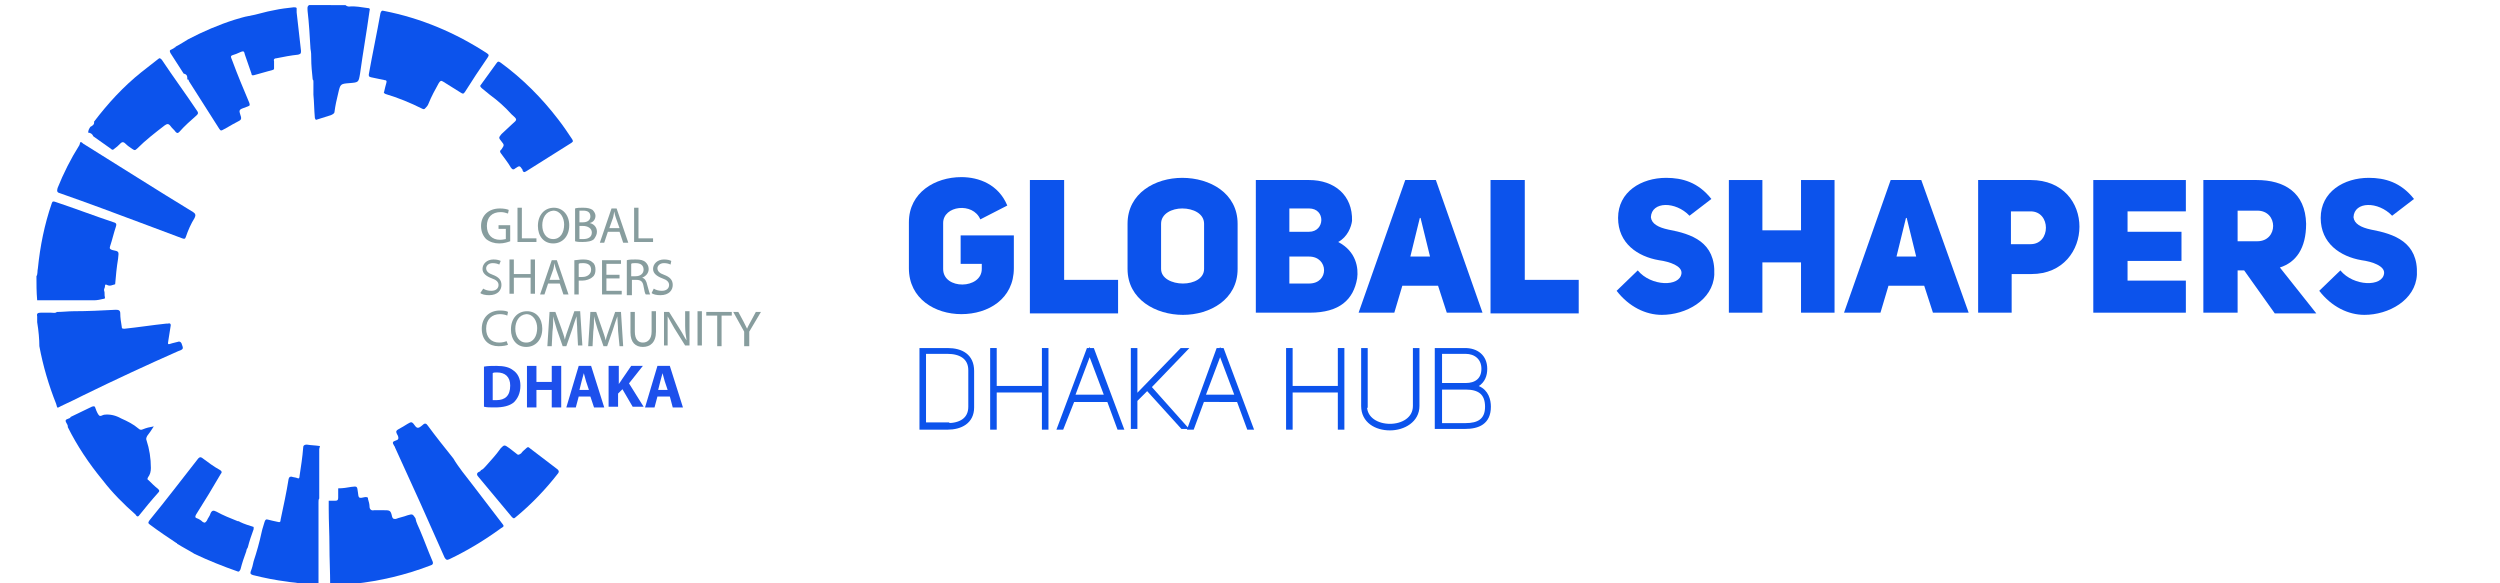 <?xml version="1.0" encoding="utf-8"?>
<!-- Generator: Adobe Illustrator 21.0.0, SVG Export Plug-In . SVG Version: 6.00 Build 0)  -->
<svg version="1.1" id="Layer_1" xmlns="http://www.w3.org/2000/svg" xmlns:xlink="http://www.w3.org/1999/xlink" x="0px" y="0px"
	 viewBox="0 0 343 80" style="enable-background:new 0 0 343 80;" xml:space="preserve">
<style type="text/css">
	.st0{fill-rule:evenodd;clip-rule:evenodd;fill:#0C53EC;}
	.st1{fill-rule:evenodd;clip-rule:evenodd;fill:#0B52EC;}
	.st2{fill-rule:evenodd;clip-rule:evenodd;fill:#0D53EB;}
	.st3{fill:#879D9E;}
	.st4{fill:#1D50EC;}
	.st5{fill:#0C53EC;}
	.st6{fill:#0C53EC;stroke:#0C53EC;stroke-width:0.5;stroke-miterlimit:10;}
</style>
<g>
	<path class="st0" d="M46.4,67C46.4,67,46.4,67,46.4,67c0.7,0,1.2-0.1,1.8-0.2c0.8-0.1,0.8-0.1,0.9,0.7c0.1,0.9,0.1,0.9,1,0.7
		c0.3,0,0.4,0,0.4,0.3c0.1,0.3,0.2,0.7,0.2,1c0,0.4,0.3,0.6,0.6,0.5c0.4,0,0.9,0,1.3,0c0.9,0,1,0,1.2,0.9c0.1,0.3,0.2,0.3,0.5,0.3
		c0.5-0.2,1.1-0.3,1.6-0.5c0.7-0.2,0.7-0.2,1.1,0.4c0.1,0.6,0.4,1.1,0.6,1.6c0.6,1.4,1.1,2.8,1.7,4.2c0.2,0.4,0.1,0.6-0.3,0.7
		c-3.4,1.3-6.8,2.1-10.4,2.5c-0.5,0-1,0-1.4,0.2c-0.6,0-1.3,0-1.9,0c0-1.8-0.1-3.6-0.1-5.4c0-1.7-0.1-3.4-0.1-5.1c0-0.4,0-0.7,0-1.1
		c0.3,0,0.6,0,0.9,0c0.3,0,0.4-0.1,0.4-0.4C46.4,67.9,46.4,67.4,46.4,67z"/>
	<path class="st1" d="M5,37.9c0.2-0.3,0.1-0.7,0.2-1.1c0.3-3,0.9-6,1.9-8.9c0.1-0.3,0.2-0.3,0.5-0.2c2.7,0.9,5.3,1.9,8,2.8
		c0.4,0.1,0.4,0.3,0.3,0.6c-0.3,0.9-0.5,1.8-0.8,2.7c-0.1,0.3,0,0.4,0.3,0.5c1,0.2,0.9,0.2,0.8,1.2c-0.2,1.2-0.3,2.3-0.4,3.5
		c-0.4,0.1-0.7,0.3-1.1,0.1c-0.2-0.1-0.3-0.1-0.3,0.2c0,0.2-0.2,0.4-0.1,0.6c0.1,0.3,0,0.6,0.1,0.9c0,0.1,0,0.2-0.2,0.2
		c-0.4,0.1-0.9,0.2-1.3,0.2c-2.6,0-5.2,0-7.8,0C5,40,5,39,5,37.9z"/>
	<path class="st0" d="M35.9,73c0.1-0.5,0.3-1,0.4-1.4c0.1-0.3,0.2-0.4,0.5-0.3c0.4,0.1,0.8,0.2,1.3,0.3c0.3,0.1,0.4,0,0.4-0.3
		c0.4-1.9,0.8-3.7,1.1-5.6c0.1-0.3,0.2-0.3,0.4-0.3c0.3,0.1,0.6,0.1,0.8,0.2c0.2,0.1,0.3,0,0.3-0.3c0.2-1.3,0.4-2.6,0.5-3.9
		c0-0.3,0.2-0.4,0.5-0.4c0.6,0.1,1.2,0.1,1.8,0.2c0,0.1-0.1,0.3-0.1,0.4c0,1.6,0,3.2,0,4.8c0,0.7,0,1.3,0,2
		c-0.1,0.1-0.1,0.3-0.1,0.5c0,3.8,0,7.5,0,11.3c-0.5,0-1,0-1.4,0c-0.4-0.2-0.9-0.1-1.4-0.2c-0.5-0.1-1-0.1-1.5-0.2
		c-1.6-0.2-3.1-0.5-4.7-0.9c-0.3-0.1-0.4-0.2-0.3-0.5c0.2-0.5,0.3-0.9,0.4-1.4C35.2,75.8,35.6,74.4,35.9,73z"/>
	<path class="st0" d="M47.4,0.7c0.1,0.1,0.3,0.2,0.5,0.2c0.8-0.1,1.7,0.1,2.5,0.2c0.3,0,0.4,0.1,0.3,0.4c-0.4,2.9-0.9,5.7-1.3,8.6
		c-0.2,1.2-0.2,1.2-1.4,1.3c-1.3,0.1-1.3,0.1-1.6,1.4c-0.2,0.8-0.4,1.7-0.5,2.5c0,0.3-0.3,0.4-0.5,0.5c-0.6,0.2-1.3,0.4-1.9,0.6
		c-0.2,0.1-0.2,0-0.3-0.2c-0.1-1.1-0.1-2.2-0.2-3.2c0-0.6,0-1.2,0-1.8c0-0.1,0-0.2-0.1-0.3c-0.1-1-0.2-1.9-0.2-2.9
		c0-0.4,0-0.8-0.1-1.3c-0.1-1.7-0.2-3.5-0.4-5.2c0-0.3-0.1-0.6,0.2-0.8C44,0.7,45.7,0.7,47.4,0.7z"/>
	<path class="st0" d="M5.1,44.2c0-0.1,0-0.3,0-0.4c0-0.1,0-0.2,0-0.4c-0.1-0.4,0.1-0.5,0.5-0.5c0.5,0,0.9,0,1.4,0
		c0.3,0,0.6,0.1,0.8-0.1c0.8,0,1.6-0.1,2.3-0.1c1.9,0,3.9-0.1,5.8-0.2c0.4,0,0.6,0.1,0.6,0.5c0,0.6,0.1,1.2,0.2,1.8
		c0,0.3,0.1,0.3,0.4,0.3c1.9-0.2,3.8-0.5,5.7-0.7c0.1,0,0.2,0,0.2,0c0.3-0.1,0.5,0,0.4,0.4c-0.1,0.6-0.2,1.3-0.3,1.9
		c-0.1,0.6-0.1,0.6,0.5,0.4c0.3-0.1,0.5-0.1,0.8-0.2c0.2-0.1,0.4,0,0.5,0.2c0.3,0.8,0.3,0.8-0.5,1.1c-4.3,1.9-8.6,3.9-12.9,6
		c-1,0.5-2,1-3.1,1.5c-0.6,0.3-0.5,0.4-0.7-0.3c-1-2.5-1.8-5.2-2.3-7.9C5.4,46.6,5.3,45.4,5.1,44.2z"/>
	<path class="st0" d="M34.1,2.2c1.2-0.2,2.3-0.6,3.5-0.8c0.9-0.2,1.8-0.3,2.7-0.4c0.2,0,0.3,0,0.4,0.1c0,0.1,0,0.1,0,0.2
		c0,0.1,0,0.2,0,0.4c0.2,1.8,0.4,3.5,0.6,5.3c0,0.4-0.1,0.4-0.4,0.5c-1,0.1-2,0.3-3,0.5c-0.2,0-0.4,0.1-0.3,0.4c0,0.1,0,0.2,0,0.3
		c0,0.2,0,0.5,0,0.7c0,0.1-0.1,0.2-0.2,0.2c-0.8,0.2-1.7,0.5-2.5,0.7c-0.3,0.1-0.4,0-0.4-0.2c-0.3-0.9-0.6-1.7-0.9-2.6
		C33.5,7,33.4,7,33.1,7.1c-0.2,0.1-0.5,0.2-0.7,0.3c-0.9,0.3-0.8,0.2-0.5,1c0.7,1.9,1.5,3.8,2.3,5.7c0.1,0.3,0.1,0.4-0.2,0.5
		c-0.3,0.1-0.5,0.2-0.8,0.3c-0.3,0.1-0.4,0.3-0.3,0.6c0.3,0.9,0.3,0.9-0.5,1.3c-0.6,0.3-1.2,0.7-1.8,1c-0.2,0.1-0.3,0.2-0.5-0.1
		c-1.4-2.2-2.8-4.4-4.2-6.6c0-0.1,0-0.2-0.2-0.2l0,0c0-0.4,0-0.7-0.5-0.8c-0.6-0.9-1.2-1.9-1.8-2.8c-0.1-0.2-0.2-0.4,0.1-0.5
		c0.2-0.1,0.4-0.2,0.5-0.3c0,0,0.1,0,0.1-0.1l0,0c0.6-0.3,1.2-0.7,1.7-1c2.1-1.1,4.2-2,6.4-2.7C32.9,2.5,33.5,2.3,34.1,2.2z"/>
	<path class="st0" d="M52.7,12.6c0.1-0.5,0.2-0.8,0.3-1.2c0.1-0.3,0-0.4-0.2-0.4c-0.6-0.1-1.3-0.3-1.9-0.4c-0.3-0.1-0.3-0.1-0.3-0.4
		c0.5-2.8,1.1-5.6,1.6-8.4c0.1-0.3,0.2-0.4,0.5-0.3c5.1,1,9.8,3,14.1,5.8c0.3,0.2,0.3,0.3,0.1,0.6c-1.1,1.6-2.1,3.1-3.1,4.7
		c-0.2,0.3-0.3,0.3-0.6,0.1c-0.8-0.5-1.6-1-2.4-1.5c-0.3-0.2-0.4-0.1-0.6,0.2c-0.5,0.9-1,1.8-1.4,2.8c-0.1,0.3-0.3,0.5-0.5,0.7
		c-0.1,0.1-0.2,0.1-0.4,0c-1.6-0.8-3.3-1.5-5-2C52.7,12.8,52.6,12.7,52.7,12.6z"/>
	<path class="st0" d="M64.9,66.6c1.3,1.7,2.6,3.4,3.9,5.1c0.4,0.5,0.4,0.5-0.1,0.8c-2.2,1.6-4.5,3-7,4.2c-0.4,0.2-0.5,0.1-0.7-0.2
		c-2.2-5-4.5-10.1-6.8-15.1c0-0.1-0.1-0.2-0.1-0.2c-0.3-0.5-0.3-0.6,0.3-0.8c0.3-0.1,0.3-0.3,0.2-0.6c-0.4-0.7-0.3-0.7,0.4-1.1
		c0.4-0.2,0.8-0.5,1.2-0.7c0.2-0.1,0.3-0.1,0.5,0.1c0.5,0.7,0.6,0.8,1.3,0.2c0.3-0.3,0.5-0.2,0.7,0.1c1.1,1.5,2.3,3,3.5,4.5
		C62.9,64.1,63.9,65.3,64.9,66.6z"/>
	<path class="st0" d="M11.1,19.5c0.1,0,0.2,0.1,0.3,0.2c5,3.1,10,6.3,15.1,9.4c0.3,0.2,0.4,0.4,0.2,0.8c-0.5,0.8-0.9,1.7-1.2,2.6
		c-0.1,0.3-0.2,0.3-0.5,0.2c-1.6-0.6-3.2-1.2-4.8-1.8c-4-1.5-8-3-12-4.4c-0.4-0.1-0.4-0.3-0.3-0.7c0.8-2,1.8-4,3-5.9
		C11,19.5,11,19.5,11.1,19.5z"/>
	<path class="st2" d="M34.8,72.6c-0.3,0.8-0.6,1.7-0.8,2.5l0,0c-0.1,0.2-0.2,0.3-0.2,0.5v0c-0.3,0.8-0.6,1.7-0.8,2.5
		c-0.1,0.2-0.2,0.4-0.4,0.3c-2-0.7-4-1.5-5.9-2.4c-0.8-0.5-1.6-0.9-2.4-1.4l0,0c0-0.1-0.1-0.1-0.1-0.1c-1.2-0.8-2.4-1.6-3.6-2.5
		c-0.3-0.2-0.3-0.3-0.1-0.6c2.3-2.8,4.5-5.7,6.7-8.5c0.2-0.2,0.3-0.2,0.5-0.1c0.8,0.6,1.6,1.2,2.5,1.7c0.2,0.1,0.3,0.3,0.1,0.5
		c-1.1,1.9-2.2,3.7-3.4,5.6c-0.1,0.2-0.2,0.4,0.1,0.5c0.3,0.1,0.6,0.3,0.8,0.5c0.3,0.2,0.4,0.1,0.6-0.2c0.1-0.3,0.4-0.6,0.5-1
		c0.2-0.4,0.4-0.4,0.8-0.2c0.9,0.5,1.9,0.9,2.9,1.3c0.1,0,0.2,0,0.3,0.1c0.6,0.3,1.3,0.5,1.9,0.7C34.8,72.5,34.8,72.5,34.8,72.6z"/>
	<path class="st0" d="M9.7,57.2c1-0.5,1.9-0.9,2.9-1.4c0.3-0.1,0.4-0.1,0.5,0.2c0,0.1,0.1,0.2,0.1,0.3c0.1,0.2,0.2,0.5,0.4,0.7
		c0.2,0.2,0.5-0.1,0.7-0.1c0.8-0.1,1.6,0.1,2.3,0.5c0.9,0.4,1.7,0.8,2.4,1.4c0.2,0.2,0.4,0.2,0.6,0.1c0.5-0.2,0.9-0.3,1.5-0.4
		c-0.3,0.5-0.6,0.9-0.9,1.3c-0.1,0.2-0.2,0.4-0.1,0.6c0.4,1.2,0.6,2.5,0.6,3.8c0,0.5-0.1,0.9-0.4,1.3c-0.1,0.2-0.1,0.3,0.1,0.4
		c0.4,0.4,0.8,0.8,1.3,1.2c0.2,0.2,0.2,0.3,0,0.5c-0.9,1-1.8,2.1-2.6,3.1c-0.2,0.3-0.4,0.1-0.5-0.1c-1.6-1.4-3.2-3-4.5-4.7
		c-1.9-2.3-3.5-4.7-4.8-7.3c0,0,0-0.1,0-0.1c0-0.3-0.3-0.5-0.3-0.8C9.1,57.4,9.6,57.5,9.7,57.2z"/>
	<path class="st0" d="M12.9,16.7c1.9-2.5,4-4.8,6.5-6.8c0.8-0.6,1.5-1.2,2.3-1.8c0.2-0.2,0.3-0.1,0.5,0.1c1.6,2.4,3.3,4.7,4.9,7.1
		c0.1,0.2,0.1,0.3-0.1,0.5c-0.8,0.7-1.7,1.5-2.4,2.3c-0.2,0.2-0.3,0.2-0.5,0c-0.2-0.3-0.5-0.5-0.7-0.8c-0.3-0.4-0.5-0.3-0.8-0.1
		c-1.3,1-2.6,2-3.8,3.2c-0.3,0.3-0.4,0.2-0.7,0c-0.3-0.2-0.6-0.4-0.9-0.7c-0.3-0.3-0.5-0.2-0.7,0c-0.3,0.3-0.5,0.5-0.8,0.7
		c-0.2,0.2-0.3,0.2-0.5,0c-0.8-0.6-1.6-1.1-2.4-1.7c-0.1-0.3-0.4-0.5-0.7-0.5l0,0c0-0.3,0.1-0.5,0.3-0.8
		C12.6,17.3,13,17.1,12.9,16.7z"/>
	<path class="st2" d="M70.2,15.7c-0.9-1-1.9-1.9-3-2.7c-0.4-0.3-0.7-0.6-1.1-0.9c-0.2-0.2-0.3-0.3-0.1-0.5c0.7-1,1.4-1.9,2.1-2.9
		c0.2-0.3,0.3-0.3,0.6-0.1c3,2.2,5.6,4.8,7.9,7.8c0.7,0.9,1.3,1.8,1.9,2.7c0.1,0.2,0.2,0.3-0.1,0.5c-2.1,1.3-4.1,2.6-6.2,3.9
		c-0.3,0.2-0.4,0.1-0.5-0.1c0,0,0-0.1,0-0.1c-0.4-0.6-0.4-0.6-1-0.2c-0.2,0.2-0.4,0.2-0.6-0.1c-0.4-0.7-0.9-1.3-1.4-2
		c-0.2-0.3,0-0.4,0.1-0.5c0.4-0.6,0.4-0.6,0-1.1c-0.4-0.5-0.4-0.5,0-1c0.5-0.5,1-0.9,1.5-1.4C71,16.4,71,16.4,70.2,15.7z"/>
	<path class="st2" d="M68.7,61.5c0.5-0.5,0.5-0.5,1.2,0c0.3,0.2,0.6,0.5,0.9,0.7c0.3,0.3,0.4,0.2,0.7,0c0.2-0.3,0.5-0.5,0.7-0.7
		c0.2-0.2,0.3-0.2,0.5,0c1.3,1,2.5,1.9,3.8,2.9c0.2,0.2,0.2,0.3,0.1,0.5c-1.7,2.2-3.7,4.3-5.9,6.1c-0.2,0.2-0.3,0.1-0.5-0.1
		c-1.5-1.8-3-3.6-4.5-5.4c-0.3-0.3-0.4-0.6,0.1-0.8c0.1,0,0.1-0.1,0.2-0.2c0.3-0.1,0.5-0.4,0.7-0.6C67.3,63.2,68,62.5,68.7,61.5
		L68.7,61.5C68.7,61.6,68.7,61.6,68.7,61.5z"/>
	<g>
		<path class="st3" d="M70,33.1c-0.3,0.1-0.8,0.3-1.5,0.3c-0.7,0-1.3-0.2-1.8-0.6c-0.4-0.4-0.7-1-0.7-1.8c0-1.4,1-2.4,2.6-2.4
			c0.5,0,1,0.1,1.2,0.2l-0.1,0.5c-0.3-0.1-0.6-0.2-1-0.2c-1.2,0-1.9,0.7-1.9,1.9c0,1.2,0.7,1.9,1.8,1.9c0.4,0,0.7-0.1,0.8-0.1v-1.4
			h-1v-0.5H70V33.1z"/>
		<path class="st3" d="M71,28.5h0.6v4.2h2v0.5H71V28.5z"/>
		<path class="st3" d="M78.1,30.9c0,1.6-1,2.5-2.2,2.5c-1.3,0-2.1-1-2.1-2.4c0-1.5,0.9-2.5,2.2-2.5C77.2,28.5,78.1,29.5,78.1,30.9z
			 M74.4,30.9c0,1,0.5,1.9,1.5,1.9c1,0,1.5-0.9,1.5-2c0-0.9-0.5-1.9-1.5-1.9C74.9,29,74.4,29.9,74.4,30.9z"/>
		<path class="st3" d="M78.9,28.6c0.3-0.1,0.7-0.1,1.1-0.1c0.6,0,1,0.1,1.3,0.3c0.2,0.2,0.4,0.5,0.4,0.8c0,0.5-0.3,0.9-0.8,1v0
			c0.5,0.1,1,0.5,1,1.2c0,0.4-0.2,0.7-0.4,1c-0.3,0.3-0.9,0.4-1.6,0.4c-0.4,0-0.7,0-1-0.1V28.6z M79.5,30.5H80c0.6,0,1-0.3,1-0.8
			c0-0.6-0.4-0.8-1-0.8c-0.3,0-0.4,0-0.5,0V30.5z M79.5,32.8c0.1,0,0.3,0,0.5,0c0.6,0,1.2-0.2,1.2-0.9c0-0.6-0.6-0.9-1.2-0.9h-0.5
			V32.8z"/>
		<path class="st3" d="M83.4,31.8l-0.5,1.5h-0.6l1.6-4.7h0.7l1.6,4.7h-0.7l-0.5-1.5H83.4z M85,31.3l-0.5-1.4
			c-0.1-0.3-0.2-0.6-0.2-0.9h0c-0.1,0.3-0.1,0.6-0.2,0.9l-0.5,1.4H85z"/>
		<path class="st3" d="M87,28.5h0.6v4.2h2v0.5H87V28.5z"/>
		<path class="st3" d="M66.3,39.6c0.3,0.2,0.7,0.3,1.1,0.3c0.6,0,1-0.3,1-0.8c0-0.4-0.3-0.7-0.9-0.9c-0.8-0.3-1.3-0.7-1.3-1.3
			c0-0.7,0.6-1.3,1.5-1.3c0.5,0,0.8,0.1,1,0.2l-0.2,0.5c-0.2-0.1-0.5-0.2-0.9-0.2c-0.6,0-0.9,0.4-0.9,0.7c0,0.4,0.3,0.7,0.9,0.9
			c0.8,0.3,1.2,0.7,1.2,1.4c0,0.7-0.5,1.4-1.7,1.4c-0.5,0-1-0.1-1.2-0.3L66.3,39.6z"/>
		<path class="st3" d="M70.5,35.6v2h2.3v-2h0.6v4.7h-0.6v-2.2h-2.3v2.2h-0.6v-4.7H70.5z"/>
		<path class="st3" d="M75.2,38.9l-0.5,1.5h-0.6l1.6-4.7h0.7l1.6,4.7h-0.7l-0.5-1.5H75.2z M76.8,38.4L76.3,37
			c-0.1-0.3-0.2-0.6-0.2-0.9h0c-0.1,0.3-0.1,0.6-0.2,0.9l-0.5,1.4H76.8z"/>
		<path class="st3" d="M78.8,35.7c0.3,0,0.7-0.1,1.2-0.1c0.6,0,1,0.1,1.3,0.4c0.3,0.2,0.4,0.6,0.4,1c0,0.4-0.1,0.8-0.4,1
			c-0.3,0.3-0.9,0.5-1.4,0.5c-0.2,0-0.4,0-0.5,0v1.9h-0.6V35.7z M79.4,38c0.1,0,0.3,0,0.5,0c0.7,0,1.2-0.4,1.2-1
			c0-0.6-0.4-0.9-1.1-0.9c-0.3,0-0.5,0-0.6,0.1V38z"/>
		<path class="st3" d="M85,38.2h-1.8v1.7h2.1v0.5h-2.7v-4.7h2.6v0.5h-2v1.5H85V38.2z"/>
		<path class="st3" d="M86,35.7c0.3-0.1,0.8-0.1,1.2-0.1c0.7,0,1.1,0.1,1.4,0.4c0.2,0.2,0.4,0.5,0.4,0.9c0,0.6-0.4,1-0.9,1.2v0
			c0.4,0.1,0.6,0.5,0.7,1c0.2,0.7,0.3,1.1,0.4,1.3h-0.6c-0.1-0.1-0.2-0.5-0.3-1.1c-0.1-0.7-0.4-0.9-1-0.9h-0.6v2.1H86V35.7z
			 M86.6,37.9h0.6c0.7,0,1.1-0.4,1.1-0.9c0-0.6-0.4-0.9-1.1-0.9c-0.3,0-0.5,0-0.6,0.1V37.9z"/>
		<path class="st3" d="M89.7,39.6c0.3,0.2,0.7,0.3,1.1,0.3c0.6,0,1-0.3,1-0.8c0-0.4-0.3-0.7-0.9-0.9c-0.8-0.3-1.3-0.7-1.3-1.3
			c0-0.7,0.6-1.3,1.5-1.3c0.5,0,0.8,0.1,1,0.2L92,36.3c-0.2-0.1-0.5-0.2-0.9-0.2c-0.6,0-0.9,0.4-0.9,0.7c0,0.4,0.3,0.7,0.9,0.9
			c0.8,0.3,1.2,0.7,1.2,1.4c0,0.7-0.5,1.4-1.7,1.4c-0.5,0-1-0.1-1.2-0.3L89.7,39.6z"/>
		<path class="st3" d="M69.7,47.3c-0.2,0.1-0.7,0.2-1.3,0.2c-1.3,0-2.3-0.8-2.3-2.4c0-1.5,1-2.5,2.5-2.5c0.6,0,1,0.1,1.1,0.2
			l-0.1,0.5c-0.2-0.1-0.6-0.2-1-0.2c-1.1,0-1.9,0.7-1.9,2c0,1.2,0.7,1.9,1.8,1.9c0.4,0,0.8-0.1,1-0.2L69.7,47.3z"/>
		<path class="st3" d="M74.4,45.1c0,1.6-1,2.5-2.2,2.5c-1.3,0-2.1-1-2.1-2.4c0-1.5,0.9-2.5,2.2-2.5C73.6,42.7,74.4,43.7,74.4,45.1z
			 M70.7,45.1c0,1,0.5,1.9,1.5,1.9c1,0,1.5-0.9,1.5-2c0-0.9-0.5-1.9-1.5-1.9C71.2,43.2,70.7,44.1,70.7,45.1z"/>
		<path class="st3" d="M79.2,45.4c0-0.7-0.1-1.5-0.1-2h0c-0.2,0.6-0.4,1.1-0.6,1.8l-0.8,2.3h-0.5l-0.8-2.3c-0.2-0.7-0.4-1.3-0.5-1.8
			h0c0,0.6,0,1.4-0.1,2.1l-0.1,2h-0.6l0.3-4.7h0.8L77,45c0.2,0.6,0.4,1.1,0.5,1.6h0c0.1-0.5,0.3-1,0.5-1.6l0.8-2.3h0.8l0.3,4.7h-0.6
			L79.2,45.4z"/>
		<path class="st3" d="M84.8,45.4c0-0.7-0.1-1.5-0.1-2h0c-0.2,0.6-0.4,1.1-0.6,1.8l-0.8,2.3h-0.5l-0.8-2.3c-0.2-0.7-0.4-1.3-0.5-1.8
			h0c0,0.6,0,1.4-0.1,2.1l-0.1,2h-0.6l0.3-4.7h0.8l0.8,2.3c0.2,0.6,0.4,1.1,0.5,1.6h0c0.1-0.5,0.3-1,0.5-1.6l0.8-2.3h0.8l0.3,4.7H85
			L84.8,45.4z"/>
		<path class="st3" d="M87.1,42.7v2.8c0,1.1,0.5,1.5,1.1,1.5c0.7,0,1.2-0.5,1.2-1.5v-2.8H90v2.8c0,1.5-0.8,2.1-1.8,2.1
			c-1,0-1.7-0.6-1.7-2v-2.8H87.1z"/>
		<path class="st3" d="M91.1,47.5v-4.7h0.7l1.5,2.4c0.4,0.6,0.6,1.1,0.9,1.5l0,0C94.1,46,94,45.5,94,44.7v-2h0.6v4.7H94l-1.5-2.4
			c-0.3-0.5-0.6-1.1-0.9-1.6l0,0c0,0.6,0,1.2,0,2v2H91.1z"/>
		<path class="st3" d="M96.3,42.7v4.7h-0.6v-4.7H96.3z"/>
		<path class="st3" d="M98.3,43.3h-1.4v-0.5h3.5v0.5h-1.4v4.2h-0.6V43.3z"/>
		<path class="st3" d="M102.1,47.5v-2l-1.5-2.7h0.7l0.7,1.3c0.2,0.4,0.3,0.6,0.5,1h0c0.1-0.3,0.3-0.6,0.5-1l0.7-1.3h0.7l-1.6,2.7v2
			H102.1z"/>
	</g>
	<g>
		<path class="st4" d="M66.4,50.3c0.5-0.1,1.1-0.1,1.7-0.1c1.1,0,1.8,0.2,2.3,0.6c0.6,0.4,1,1.1,1,2.1c0,1.1-0.4,1.8-0.9,2.3
			c-0.6,0.5-1.5,0.7-2.6,0.7c-0.7,0-1.1,0-1.5-0.1V50.3z M67.7,54.9c0.1,0,0.3,0,0.4,0c1.2,0,1.9-0.6,1.9-2c0-1.2-0.7-1.8-1.8-1.8
			c-0.3,0-0.5,0-0.6,0.1V54.9z"/>
		<path class="st4" d="M73.6,50.2v2.2h2.1v-2.2h1.3v5.7h-1.3v-2.4h-2.1v2.4h-1.3v-5.7H73.6z"/>
		<path class="st4" d="M79.4,54.4L79,55.9h-1.3l1.7-5.7h1.7l1.8,5.7h-1.4L81,54.4H79.4z M80.8,53.5l-0.4-1.2
			c-0.1-0.3-0.2-0.8-0.3-1.1h0c-0.1,0.3-0.2,0.8-0.3,1.1l-0.3,1.2H80.8z"/>
		<path class="st4" d="M83.6,50.2h1.3v2.5h0c0.1-0.2,0.3-0.4,0.4-0.6l1.3-1.9h1.6l-1.9,2.4l2,3.2h-1.5l-1.4-2.4L84.8,54v1.8h-1.3
			V50.2z"/>
		<path class="st4" d="M90.2,54.4l-0.4,1.5h-1.3l1.7-5.7h1.7l1.8,5.7h-1.4l-0.4-1.5H90.2z M91.6,53.5l-0.4-1.2
			c-0.1-0.3-0.2-0.8-0.3-1.1h0c-0.1,0.3-0.2,0.8-0.3,1.1l-0.3,1.2H91.6z"/>
	</g>
</g>
<g>
	<path class="st5" d="M134.5,30.1c-1-2.4-5.1-1.9-5.1,0.5v6.3c0,2.9,5.3,2.8,5.3,0v-0.7h-2.9v-3.9h7.3v4.5c0,4.2-3.5,6.3-7.2,6.3
		c-3.6,0-7.2-2.1-7.2-6.3v-6.3c0-4.1,3.6-6.2,7.2-6.2c2.4,0,5.1,1,6.3,3.9L134.5,30.1z"/>
	<path class="st5" d="M141.4,24.7h4.6v13.7h7.4v4.6h-12.1V24.7z"/>
	<path class="st5" d="M154.7,30.7c0-4.2,3.8-6.3,7.5-6.3c3.8,0,7.6,2.1,7.6,6.3v6.2c0,4.2-3.8,6.3-7.5,6.3s-7.6-2.1-7.6-6.3V30.7z
		 M159.3,36.9c0,1.3,1.5,2,3,2c1.5,0,2.9-0.7,2.9-2v-6.2c0-1.4-1.5-2.1-3-2.1c-1.4,0-2.9,0.7-2.9,2.1V36.9z"/>
	<path class="st5" d="M183.6,33.2c2.5,1.3,2.8,3.6,2.6,5c-0.5,2.9-2.4,4.7-6.5,4.7h-7.4V24.7h7.3c3.5,0,6,2.1,5.9,5.6
		C185.4,31.1,184.9,32.5,183.6,33.2z M179.6,31.8c2.2,0,2.3-3.2,0-3.2h-2.7v3.2H179.6z M179.6,38.9c2.8,0,2.7-3.7,0-3.7h-2.7v3.7
		H179.6z"/>
	<path class="st5" d="M203.4,42.9h-4.9l-1.2-3.7h-4.9l-1.1,3.7h-4.9l6.4-18.2h4.2L203.4,42.9z M196.2,35.2l-1.3-5.3h-0.1l-1.3,5.3
		H196.2z"/>
	<path class="st5" d="M204.6,24.7h4.6v13.7h7.4v4.6h-12.1V24.7z"/>
	<path class="st5" d="M224.7,37.1c1.8,2.2,5.8,2.3,6,0.4c0.1-1-1.6-1.6-3.1-1.8c-2.9-0.5-5.6-2.3-5.6-5.8c0-3.6,3.2-5.5,6.6-5.5
		c2.2,0,4.4,0.6,6.2,2.9l-3,2.3c-1.9-2-5.2-2-5.3,0.2c0.1,0.9,1,1.4,2.4,1.7c3.2,0.6,6.5,1.7,6.3,6.2c-0.2,3.5-3.9,5.5-7.2,5.5
		c-2.2,0-4.5-1.1-6.2-3.3L224.7,37.1z"/>
	<path class="st5" d="M241.8,42.9h-4.6V24.7h4.6v6.9h5.3v-6.9h4.6v18.2h-4.6V36h-5.3V42.9z"/>
	<path class="st5" d="M270.1,42.9h-4.9l-1.2-3.7h-4.9l-1.1,3.7H253l6.4-18.2h4.2L270.1,42.9z M262.9,35.2l-1.3-5.3h-0.1l-1.3,5.3
		H262.9z"/>
	<path class="st5" d="M271.3,24.7h7.3c4.5,0,6.7,3.2,6.7,6.4c0,3.2-2.2,6.5-6.6,6.5h-2.7v5.3h-4.6V24.7z M278.6,33.5
		c2.8,0,2.8-4.5,0-4.5h-2.7v4.5H278.6z"/>
	<path class="st5" d="M291.9,31.8h7.4v4h-7.4v2.7h8v4.4h-12.7V24.7h12.7V29h-8V31.8z"/>
	<path class="st5" d="M307.9,37.1H307v5.8h-4.7V24.7h7.3c3.8,0,6.7,1.7,6.8,6c0,3.4-1.4,5.3-3.6,6l5,6.3h-5.7L307.9,37.1z
		 M309.7,33.1c2.9,0,2.9-4.2,0-4.2H307v4.2H309.7z"/>
	<path class="st5" d="M321.1,37.1c1.8,2.2,5.8,2.3,6,0.4c0.1-1-1.6-1.6-3.1-1.8c-2.9-0.5-5.6-2.3-5.6-5.8c0-3.6,3.2-5.5,6.6-5.5
		c2.2,0,4.4,0.6,6.2,2.9l-3,2.3c-1.9-2-5.2-2-5.3,0.2c0.1,0.9,1,1.4,2.4,1.7c3.2,0.6,6.5,1.7,6.3,6.2c-0.2,3.5-3.9,5.5-7.2,5.5
		c-2.2,0-4.5-1.1-6.2-3.3L321.1,37.1z"/>
</g>
<g>
	<path class="st6" d="M130,48c1.9,0,3.4,0.8,3.4,2.9v5c0,2-1.6,2.8-3.4,2.8h-3.6V48H130z M130,58.3c1.7,0,3.1-0.7,3.1-2.5v-5
		c0-1.8-1.4-2.5-3.1-2.5h-3.2v9.9H130z"/>
	<path class="st6" d="M136.5,58.7h-0.4V48h0.4v5.2h6.7V48h0.4v10.7h-0.4v-5.1h-6.7V58.7z"/>
	<path class="st6" d="M145.7,58.7h-0.4l4-10.7h0.6l4,10.7h-0.4l-1.4-3.8h-4.9L145.7,58.7z M149.5,48.3l-2.3,6.1h4.6L149.5,48.3
		L149.5,48.3z"/>
	<path class="st6" d="M155.8,54.5l6.3-6.5h0.5l-4.9,5.1l4.9,5.5h-0.4l-4.8-5.3l-1.6,1.6v3.7h-0.4V48h0.4V54.5z"/>
	<path class="st6" d="M163.6,58.7h-0.4l3.9-10.7h0.6l4,10.7h-0.4l-1.4-3.8H165L163.6,58.7z M167.4,48.3l-2.3,6.1h4.6L167.4,48.3
		L167.4,48.3z"/>
	<path class="st6" d="M177.1,58.7h-0.4V48h0.4v5.2h6.7V48h0.4v10.7h-0.4v-5.1h-6.7V58.7z"/>
	<path class="st6" d="M187.3,55.7c0,1.8,1.7,2.7,3.4,2.7c1.7,0,3.4-0.9,3.4-2.7V48h0.4v7.7c0,2-1.9,3.1-3.8,3.1s-3.7-1-3.7-3.1V48
		h0.4V55.7z"/>
	<path class="st6" d="M202.8,53.2c1.2,0.5,1.5,1.7,1.5,2.6c0,2.2-1.5,2.8-3.3,2.8h-3.9V48h3.9c1.6,0,2.8,0.9,2.8,2.6
		c0,0.9-0.3,1.7-1.1,2.2l-0.5,0.3L202.8,53.2z M201.1,52.8c1.4,0,2.4-0.7,2.4-2.2c0-1.5-1.1-2.3-2.4-2.3h-3.5v4.5H201.1z
		 M201.1,58.3c1.7,0,2.9-0.6,2.9-2.5c0-1.9-1.1-2.6-2.9-2.6h-3.5v5.1H201.1z"/>
</g>
</svg>
